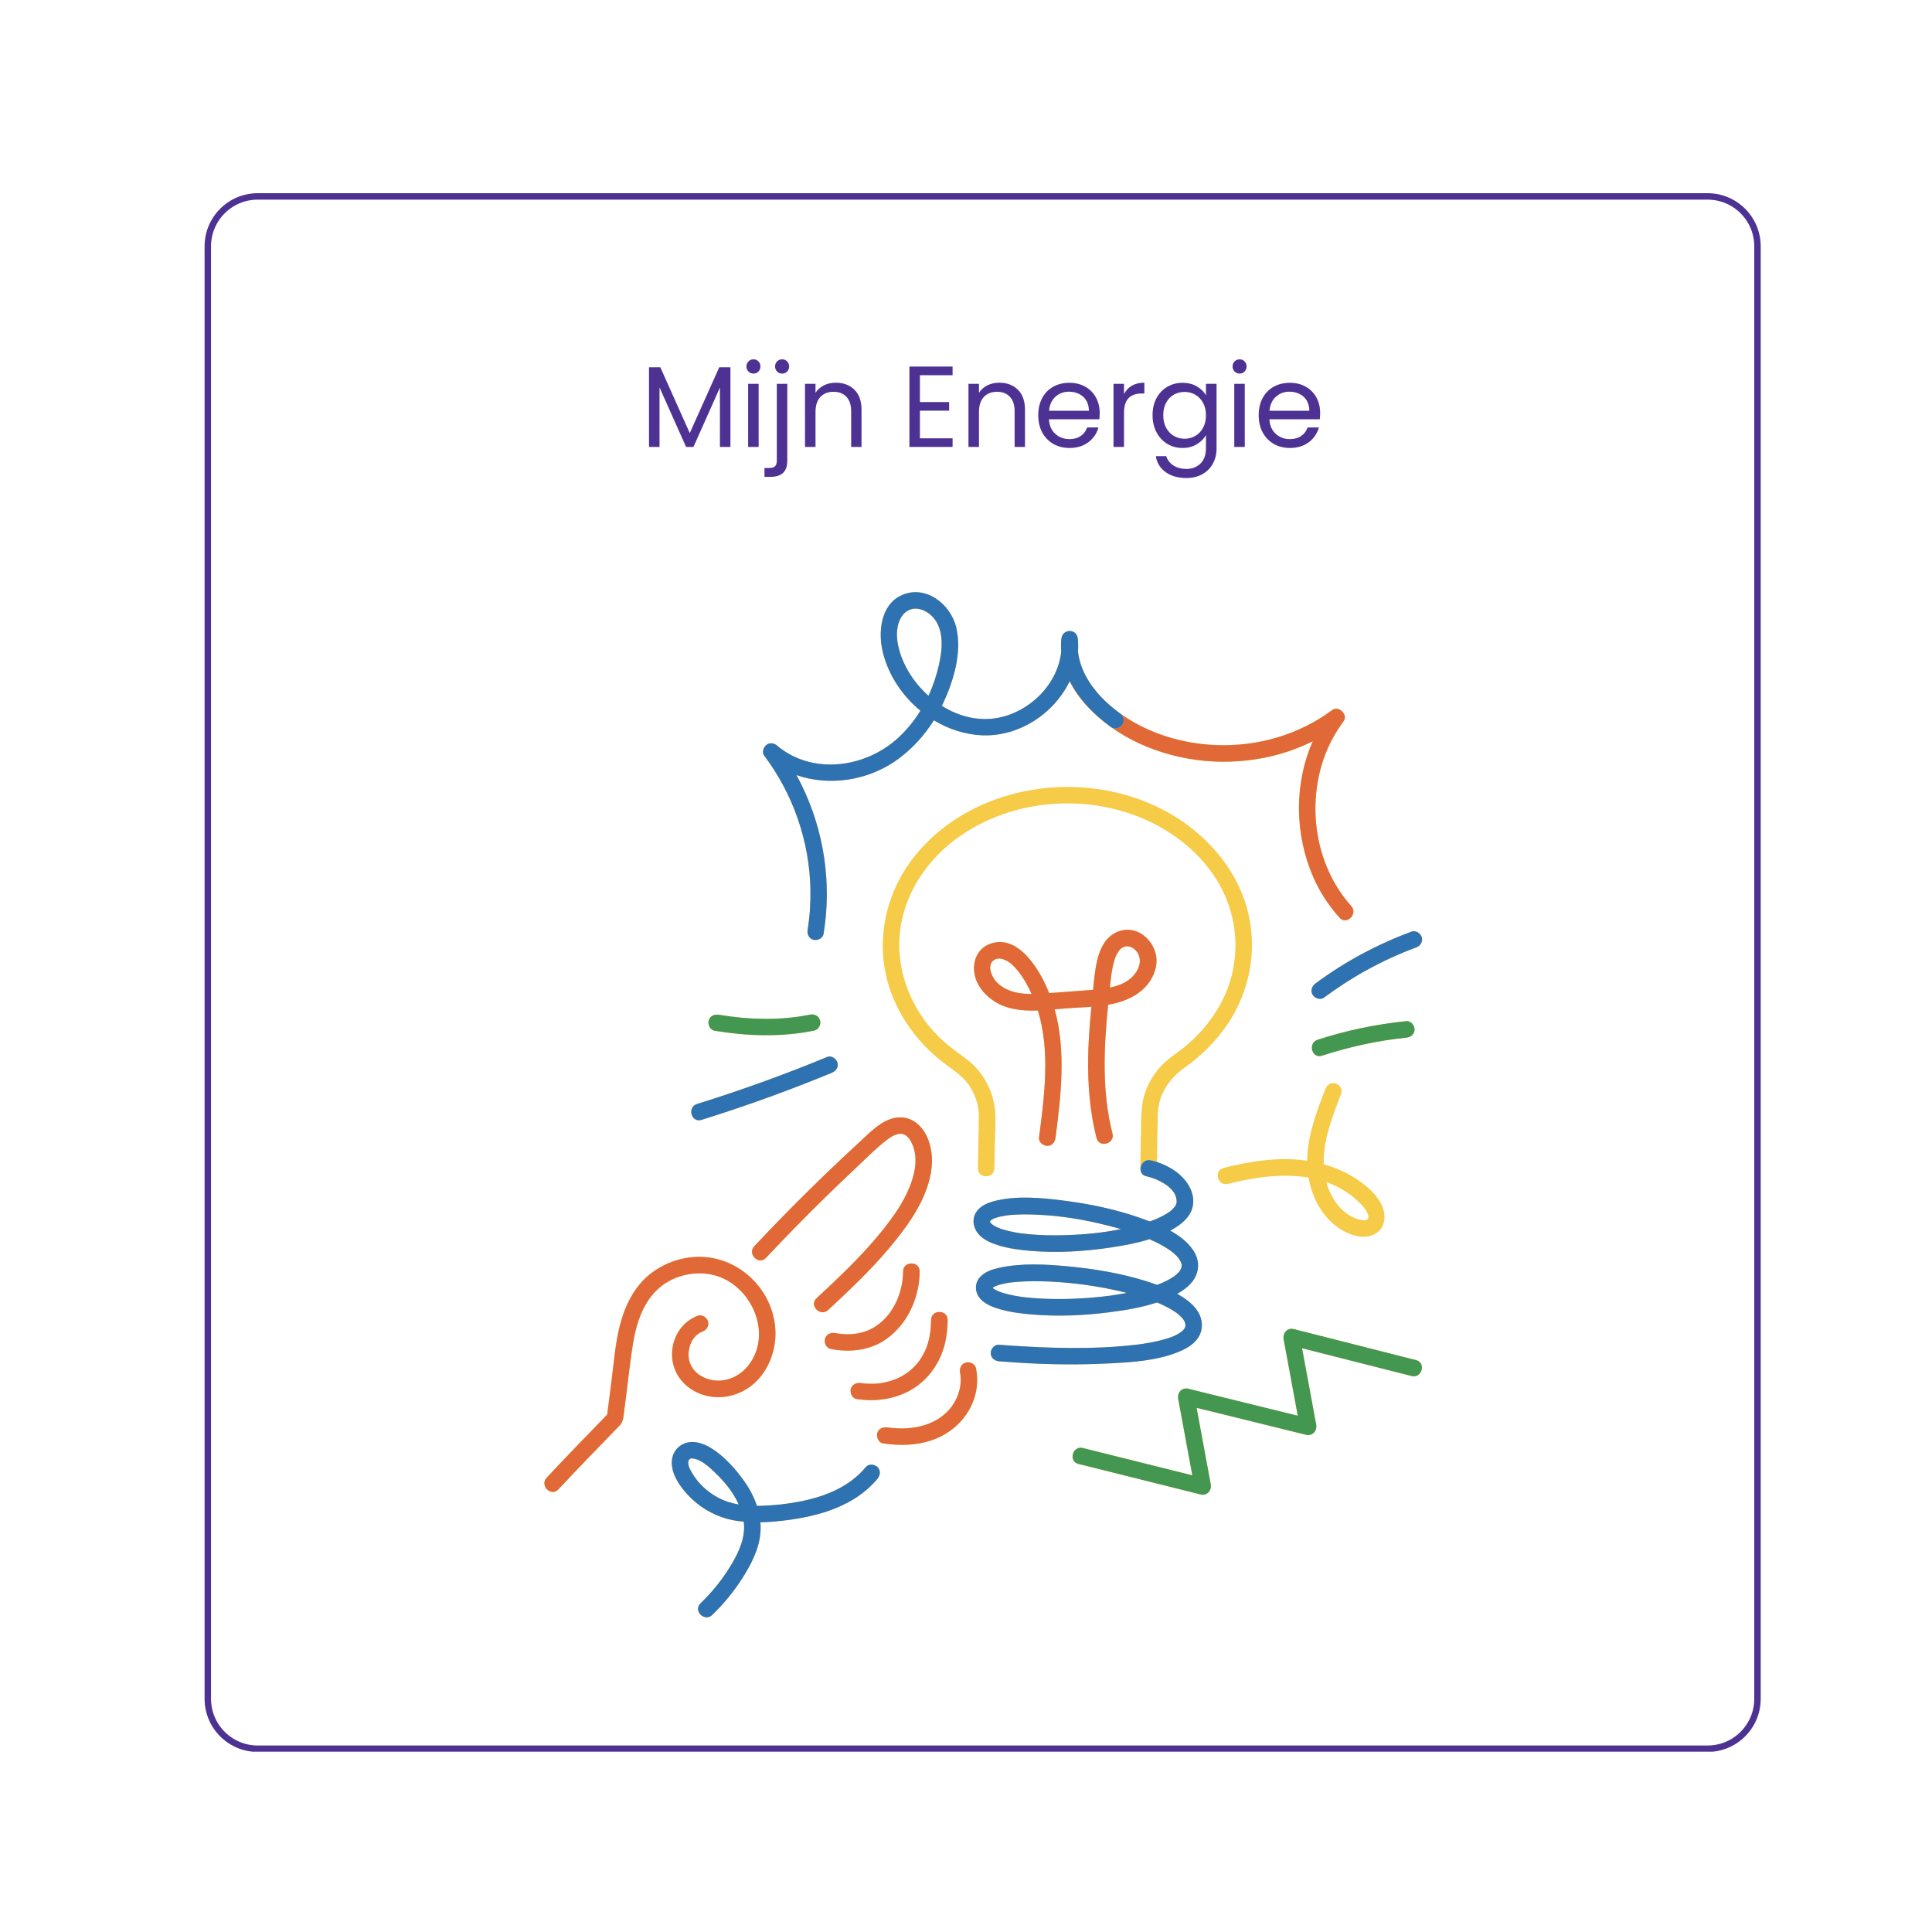 <svg xmlns="http://www.w3.org/2000/svg" xmlns:xlink="http://www.w3.org/1999/xlink" width="1200" zoomAndPan="magnify" viewBox="0 0 900 900" height="1200" preserveAspectRatio="xMidYMid meet" version="1.0"><defs><g/><clipPath id="8078747f58"><path d="M 95.305 90 L 820.23 90 L 820.23 816 L 95.305 816 Z M 95.305 90 " clip-rule="nonzero"/></clipPath><clipPath id="75546cf55a"><path d="M 120.055 90 L 795.457 90 C 809.125 90 820.207 101.082 820.207 114.75 L 820.207 791.367 C 820.207 805.035 809.125 816.117 795.457 816.117 L 120.055 816.117 C 106.387 816.117 95.305 805.035 95.305 791.367 L 95.305 114.75 C 95.305 101.082 106.387 90 120.055 90 Z M 120.055 90 " clip-rule="nonzero"/></clipPath></defs><rect x="-90" width="1080" fill="#ffffff" y="-90" height="1080" fill-opacity="1"/><rect x="-90" width="1080" fill="#ffffff" y="-90" height="1080" fill-opacity="1"/><g clip-path="url(#8078747f58)"><g clip-path="url(#75546cf55a)"><path stroke-linecap="butt" transform="matrix(0.75, 0, 0, 0.75, 95.306, 90)" fill="none" stroke-linejoin="miter" d="M 32.999 -0 L 933.535 -0 C 951.759 -0 966.535 14.776 966.535 33 L 966.535 935.156 C 966.535 953.38 951.759 968.156 933.535 968.156 L 32.999 968.156 C 14.775 968.156 -0.001 953.38 -0.001 935.156 L -0.001 33 C -0.001 14.776 14.775 -0 32.999 -0 Z M 32.999 -0 " stroke="#4d3294" stroke-width="8" stroke-opacity="1" stroke-miterlimit="4"/></g></g><g fill="#4d3294" fill-opacity="1"><g transform="translate(298.215, 208.196)"><g><path d="M 42.047 -37.109 L 42.047 0 L 37.156 0 L 37.156 -27.672 L 24.828 0 L 21.391 0 L 9.016 -27.719 L 9.016 0 L 4.125 0 L 4.125 -37.109 L 9.391 -37.109 L 23.109 -6.438 L 36.844 -37.109 Z M 42.047 -37.109 "/></g></g></g><g fill="#4d3294" fill-opacity="1"><g transform="translate(344.387, 208.196)"><g><path d="M 6.656 -34.156 C 5.719 -34.156 4.926 -34.477 4.281 -35.125 C 3.645 -35.77 3.328 -36.555 3.328 -37.484 C 3.328 -38.41 3.645 -39.195 4.281 -39.844 C 4.926 -40.488 5.719 -40.812 6.656 -40.812 C 7.539 -40.812 8.297 -40.488 8.922 -39.844 C 9.547 -39.195 9.859 -38.41 9.859 -37.484 C 9.859 -36.555 9.547 -35.77 8.922 -35.125 C 8.297 -34.477 7.539 -34.156 6.656 -34.156 Z M 9.016 -29.391 L 9.016 0 L 4.125 0 L 4.125 -29.391 Z M 9.016 -29.391 "/></g></g></g><g fill="#4d3294" fill-opacity="1"><g transform="translate(357.578, 208.196)"><g><path d="M 6.75 -34.156 C 5.82 -34.156 5.047 -34.477 4.422 -35.125 C 3.797 -35.77 3.484 -36.555 3.484 -37.484 C 3.484 -38.41 3.797 -39.195 4.422 -39.844 C 5.047 -40.488 5.82 -40.812 6.75 -40.812 C 7.688 -40.812 8.469 -40.488 9.094 -39.844 C 9.719 -39.195 10.031 -38.41 10.031 -37.484 C 10.031 -36.555 9.719 -35.77 9.094 -35.125 C 8.469 -34.477 7.688 -34.156 6.75 -34.156 Z M 9.172 6.375 C 9.172 8.988 8.508 10.898 7.188 12.109 C 5.863 13.328 3.93 13.938 1.391 13.938 L -1.453 13.938 L -1.453 9.812 L 0.594 9.812 C 1.945 9.812 2.898 9.539 3.453 9 C 4.016 8.469 4.297 7.562 4.297 6.281 L 4.297 -29.391 L 9.172 -29.391 Z M 9.172 6.375 "/></g></g></g><g fill="#4d3294" fill-opacity="1"><g transform="translate(370.877, 208.196)"><g><path d="M 18.453 -29.922 C 22.023 -29.922 24.914 -28.836 27.125 -26.672 C 29.344 -24.516 30.453 -21.398 30.453 -17.328 L 30.453 0 L 25.625 0 L 25.625 -16.625 C 25.625 -19.551 24.891 -21.789 23.422 -23.344 C 21.961 -24.906 19.961 -25.688 17.422 -25.688 C 14.848 -25.688 12.801 -24.879 11.281 -23.266 C 9.77 -21.66 9.016 -19.32 9.016 -16.25 L 9.016 0 L 4.125 0 L 4.125 -29.391 L 9.016 -29.391 L 9.016 -25.203 C 9.973 -26.703 11.281 -27.863 12.938 -28.688 C 14.602 -29.508 16.441 -29.922 18.453 -29.922 Z M 18.453 -29.922 "/></g></g></g><g fill="#4d3294" fill-opacity="1"><g transform="translate(405.197, 208.196)"><g/></g></g><g fill="#4d3294" fill-opacity="1"><g transform="translate(419.515, 208.196)"><g><path d="M 9.016 -33.406 L 9.016 -20.906 L 22.625 -20.906 L 22.625 -16.891 L 9.016 -16.891 L 9.016 -4.016 L 24.234 -4.016 L 24.234 0 L 4.125 0 L 4.125 -37.438 L 24.234 -37.438 L 24.234 -33.406 Z M 9.016 -33.406 "/></g></g></g><g fill="#4d3294" fill-opacity="1"><g transform="translate(447.025, 208.196)"><g><path d="M 18.453 -29.922 C 22.023 -29.922 24.914 -28.836 27.125 -26.672 C 29.344 -24.516 30.453 -21.398 30.453 -17.328 L 30.453 0 L 25.625 0 L 25.625 -16.625 C 25.625 -19.551 24.891 -21.789 23.422 -23.344 C 21.961 -24.906 19.961 -25.688 17.422 -25.688 C 14.848 -25.688 12.801 -24.879 11.281 -23.266 C 9.77 -21.66 9.016 -19.32 9.016 -16.25 L 9.016 0 L 4.125 0 L 4.125 -29.391 L 9.016 -29.391 L 9.016 -25.203 C 9.973 -26.703 11.281 -27.863 12.938 -28.688 C 14.602 -29.508 16.441 -29.922 18.453 -29.922 Z M 18.453 -29.922 "/></g></g></g><g fill="#4d3294" fill-opacity="1"><g transform="translate(481.345, 208.196)"><g><path d="M 30.938 -15.812 C 30.938 -14.883 30.883 -13.906 30.781 -12.875 L 7.297 -12.875 C 7.473 -9.977 8.461 -7.711 10.266 -6.078 C 12.078 -4.453 14.27 -3.641 16.844 -3.641 C 18.945 -3.641 20.703 -4.129 22.109 -5.109 C 23.523 -6.098 24.52 -7.414 25.094 -9.062 L 30.359 -9.062 C 29.566 -6.238 27.988 -3.941 25.625 -2.172 C 23.27 -0.398 20.344 0.484 16.844 0.484 C 14.051 0.484 11.555 -0.141 9.359 -1.391 C 7.16 -2.641 5.438 -4.414 4.188 -6.719 C 2.938 -9.031 2.312 -11.707 2.312 -14.75 C 2.312 -17.789 2.914 -20.453 4.125 -22.734 C 5.344 -25.023 7.051 -26.785 9.25 -28.016 C 11.445 -29.254 13.977 -29.875 16.844 -29.875 C 19.625 -29.875 22.086 -29.266 24.234 -28.047 C 26.379 -26.828 28.031 -25.156 29.188 -23.031 C 30.352 -20.906 30.938 -18.5 30.938 -15.812 Z M 25.906 -16.844 C 25.906 -18.695 25.492 -20.297 24.672 -21.641 C 23.848 -22.984 22.727 -24 21.312 -24.688 C 19.906 -25.383 18.344 -25.734 16.625 -25.734 C 14.156 -25.734 12.051 -24.945 10.312 -23.375 C 8.582 -21.801 7.594 -19.625 7.344 -16.844 Z M 25.906 -16.844 "/></g></g></g><g fill="#4d3294" fill-opacity="1"><g transform="translate(514.593, 208.196)"><g><path d="M 9.016 -24.609 C 9.867 -26.297 11.086 -27.602 12.672 -28.531 C 14.266 -29.457 16.207 -29.922 18.5 -29.922 L 18.5 -24.875 L 17.219 -24.875 C 11.75 -24.875 9.016 -21.91 9.016 -15.984 L 9.016 0 L 4.125 0 L 4.125 -29.391 L 9.016 -29.391 Z M 9.016 -24.609 "/></g></g></g><g fill="#4d3294" fill-opacity="1"><g transform="translate(534.595, 208.196)"><g><path d="M 16.25 -29.875 C 18.789 -29.875 21.016 -29.316 22.922 -28.203 C 24.836 -27.098 26.258 -25.707 27.188 -24.031 L 27.188 -29.391 L 32.125 -29.391 L 32.125 0.641 C 32.125 3.328 31.551 5.711 30.406 7.797 C 29.258 9.891 27.625 11.523 25.5 12.703 C 23.375 13.891 20.898 14.484 18.078 14.484 C 14.211 14.484 10.992 13.57 8.422 11.75 C 5.848 9.926 4.328 7.441 3.859 4.297 L 8.688 4.297 C 9.219 6.078 10.32 7.516 12 8.609 C 13.688 9.703 15.711 10.25 18.078 10.25 C 20.754 10.25 22.941 9.406 24.641 7.719 C 26.336 6.039 27.188 3.68 27.188 0.641 L 27.188 -5.516 C 26.219 -3.805 24.785 -2.379 22.891 -1.234 C 21.004 -0.086 18.789 0.484 16.25 0.484 C 13.633 0.484 11.266 -0.156 9.141 -1.438 C 7.016 -2.727 5.344 -4.535 4.125 -6.859 C 2.914 -9.18 2.312 -11.828 2.312 -14.797 C 2.312 -17.805 2.914 -20.441 4.125 -22.703 C 5.344 -24.973 7.016 -26.734 9.141 -27.984 C 11.266 -29.242 13.633 -29.875 16.25 -29.875 Z M 27.188 -14.75 C 27.188 -16.969 26.738 -18.895 25.844 -20.531 C 24.945 -22.176 23.738 -23.438 22.219 -24.312 C 20.707 -25.188 19.039 -25.625 17.219 -25.625 C 15.395 -25.625 13.727 -25.195 12.219 -24.344 C 10.719 -23.488 9.52 -22.238 8.625 -20.594 C 7.738 -18.945 7.297 -17.016 7.297 -14.797 C 7.297 -12.547 7.738 -10.586 8.625 -8.922 C 9.52 -7.266 10.719 -6 12.219 -5.125 C 13.727 -4.25 15.395 -3.812 17.219 -3.812 C 19.039 -3.812 20.707 -4.25 22.219 -5.125 C 23.738 -6 24.945 -7.266 25.844 -8.922 C 26.738 -10.586 27.188 -12.531 27.188 -14.75 Z M 27.188 -14.75 "/></g></g></g><g fill="#4d3294" fill-opacity="1"><g transform="translate(570.846, 208.196)"><g><path d="M 6.656 -34.156 C 5.719 -34.156 4.926 -34.477 4.281 -35.125 C 3.645 -35.77 3.328 -36.555 3.328 -37.484 C 3.328 -38.41 3.645 -39.195 4.281 -39.844 C 4.926 -40.488 5.719 -40.812 6.656 -40.812 C 7.539 -40.812 8.297 -40.488 8.922 -39.844 C 9.547 -39.195 9.859 -38.41 9.859 -37.484 C 9.859 -36.555 9.547 -35.77 8.922 -35.125 C 8.297 -34.477 7.539 -34.156 6.656 -34.156 Z M 9.016 -29.391 L 9.016 0 L 4.125 0 L 4.125 -29.391 Z M 9.016 -29.391 "/></g></g></g><g fill="#4d3294" fill-opacity="1"><g transform="translate(584.037, 208.196)"><g><path d="M 30.938 -15.812 C 30.938 -14.883 30.883 -13.906 30.781 -12.875 L 7.297 -12.875 C 7.473 -9.977 8.461 -7.711 10.266 -6.078 C 12.078 -4.453 14.27 -3.641 16.844 -3.641 C 18.945 -3.641 20.703 -4.129 22.109 -5.109 C 23.523 -6.098 24.52 -7.414 25.094 -9.062 L 30.359 -9.062 C 29.566 -6.238 27.988 -3.941 25.625 -2.172 C 23.27 -0.398 20.344 0.484 16.844 0.484 C 14.051 0.484 11.555 -0.141 9.359 -1.391 C 7.16 -2.641 5.438 -4.414 4.188 -6.719 C 2.938 -9.031 2.312 -11.707 2.312 -14.75 C 2.312 -17.789 2.914 -20.453 4.125 -22.734 C 5.344 -25.023 7.051 -26.785 9.25 -28.016 C 11.445 -29.254 13.977 -29.875 16.844 -29.875 C 19.625 -29.875 22.086 -29.266 24.234 -28.047 C 26.379 -26.828 28.031 -25.156 29.188 -23.031 C 30.352 -20.906 30.938 -18.5 30.938 -15.812 Z M 25.906 -16.844 C 25.906 -18.695 25.492 -20.297 24.672 -21.641 C 23.848 -22.984 22.727 -24 21.312 -24.688 C 19.906 -25.383 18.344 -25.734 16.625 -25.734 C 14.156 -25.734 12.051 -24.945 10.312 -23.375 C 8.582 -21.801 7.594 -19.625 7.344 -16.844 Z M 25.906 -16.844 "/></g></g></g><path fill="#f6cb48" d="M 307.488 599.602 C 299.48 606.285 296.301 616.723 294.738 626.664 C 293.461 634.766 292.621 642.961 291.566 651.094 C 291.199 653.953 290.828 656.812 290.457 659.668 C 290.238 661.359 289.859 662.812 288.641 664.07 C 279.07 673.926 269.48 683.773 260.109 693.82 C 256.723 697.449 251.289 692 254.664 688.379 C 263.922 678.457 273.387 668.727 282.844 658.992 C 283.477 654.109 284.109 649.223 284.742 644.336 C 285.902 635.328 286.551 626.047 288.816 617.234 C 291.133 608.234 295.473 599.328 302.906 593.465 C 309.957 587.902 319.07 584.961 328.066 585.578 C 346.176 586.816 360.766 602.324 361.234 620.449 C 361.465 629.367 357.824 638.848 350.969 644.719 C 344.449 650.305 335.41 652.41 327.168 649.641 C 319.176 646.949 313.402 640.211 313.078 631.648 C 312.77 623.539 317.387 615.746 325.094 612.918 C 327.055 612.195 329.312 613.727 329.828 615.602 C 330.414 617.727 329.09 619.617 327.141 620.332 C 325.711 620.859 324.395 621.867 323.32 623.207 C 321.352 625.664 320.457 629.375 320.828 632.527 C 321.227 635.926 323.297 639.035 326.48 640.938 C 333.832 645.332 342.969 642.918 348.258 636.512 C 360.473 621.723 350.117 598.383 332.531 593.988 C 324.027 591.867 314.242 593.965 307.488 599.602 Z M 463.016 567.645 C 463.777 567.414 463.367 567.512 463.016 567.645 Z M 461.129 569.023 C 461.129 569.027 461.125 569.027 461.125 569.031 C 461.125 569.031 461.125 569.035 461.129 569.035 C 461.129 569.031 461.129 569.027 461.129 569.023 Z M 548.129 560.102 C 547.965 560.559 547.973 560.652 548.023 560.559 C 548.051 560.418 548.086 560.285 548.125 560.152 C 548.125 560.137 548.125 560.117 548.129 560.102 Z M 461.262 568.762 C 461.227 568.828 461.191 568.898 461.156 568.973 C 461.156 568.98 461.16 568.988 461.16 568.992 C 461.164 569.016 461.168 569.035 461.176 569.055 C 461.336 568.859 461.371 568.727 461.344 568.695 C 461.316 568.715 461.289 568.742 461.262 568.762 Z M 551.902 618.488 C 551.758 618.707 551.801 618.66 551.902 618.488 Z M 516.922 635.125 C 499.793 636.02 482.457 635.566 465.359 634.129 C 463.281 633.957 461.512 632.512 461.512 630.285 C 461.512 628.332 463.285 626.266 465.359 626.438 C 466.668 626.547 467.98 626.641 469.289 626.73 C 489.102 628.074 509.32 628.742 529.082 626.441 C 529.695 626.371 530.309 626.293 530.922 626.215 C 531.102 626.191 531.367 626.152 531.426 626.145 C 531.754 626.098 532.082 626.051 532.41 626 C 533.578 625.824 534.746 625.633 535.91 625.414 C 538.23 624.984 540.543 624.465 542.809 623.797 C 543.82 623.5 544.82 623.172 545.805 622.801 C 546.027 622.715 546.25 622.625 546.473 622.539 C 546.828 622.379 547.184 622.223 547.531 622.051 C 548.305 621.672 549.062 621.254 549.785 620.773 C 550.113 620.559 551.031 619.664 550.125 620.562 C 550.387 620.301 550.695 620.082 550.961 619.82 C 551.168 619.621 551.348 619.391 551.547 619.184 C 551.617 619.074 551.703 618.969 551.762 618.855 C 551.883 618.629 551.996 618.348 552.145 618.137 C 552.027 618.301 551.957 618.41 551.902 618.488 C 551.965 618.383 552.043 618.234 552.102 618.082 C 552.129 618.141 552.223 617.961 552.203 617.73 C 552.203 617.715 552.203 617.695 552.203 617.676 C 552.219 617.57 552.234 617.461 552.27 617.359 C 552.242 617.449 552.223 617.512 552.199 617.582 C 552.191 617.352 552.191 617.098 552.203 616.887 C 552.207 616.863 552.211 616.859 552.211 616.84 C 552.199 616.805 552.191 616.793 552.18 616.75 C 552.082 616.43 551.977 616.098 551.895 615.777 C 551.887 615.75 551.891 615.746 551.883 615.727 C 551.855 615.684 551.832 615.652 551.789 615.582 C 551.598 615.277 551.414 614.961 551.23 614.648 C 551.191 614.582 551.172 614.547 551.145 614.5 C 550.875 614.215 550.633 613.895 550.363 613.609 C 549.766 612.984 549.117 612.43 548.457 611.871 C 548.277 611.742 548.102 611.613 547.922 611.484 C 547.52 611.199 547.109 610.926 546.695 610.664 C 544.934 609.539 543.074 608.57 541.176 607.695 C 540.82 607.531 540.457 607.371 540.098 607.211 C 540.031 607.18 539.816 607.086 539.668 607.023 C 539.438 606.93 539.207 606.836 538.977 606.746 C 531.781 609.133 524.09 610.363 516.754 611.312 C 504.805 612.855 492.594 613.348 480.582 612.32 C 475.676 611.898 470.691 611.289 465.941 609.93 C 462.684 608.996 459.07 607.668 456.734 605.086 C 454.105 602.176 453.836 597.977 456.477 594.977 C 458.699 592.453 462.246 591.301 465.434 590.598 C 475.75 588.32 486.836 588.922 497.273 589.891 C 509.77 591.051 522.352 593.145 534.336 596.941 C 535.887 597.434 537.43 597.969 538.969 598.531 C 539.121 598.477 539.277 598.43 539.43 598.375 C 539.965 598.172 540.5 597.961 541.031 597.75 C 541.062 597.738 541.07 597.734 541.098 597.723 C 541.113 597.715 541.117 597.715 541.137 597.707 C 541.387 597.594 541.637 597.488 541.883 597.375 C 543.613 596.586 545.305 595.688 546.871 594.605 C 547.066 594.473 547.254 594.332 547.445 594.191 C 547.461 594.176 547.48 594.164 547.492 594.152 C 547.754 593.922 548.023 593.703 548.277 593.465 C 548.566 593.195 548.84 592.906 549.113 592.621 C 549.215 592.516 549.305 592.387 549.406 592.277 C 549.562 592.004 549.773 591.746 549.93 591.473 C 550.172 591.047 550.355 590.086 550.07 591.301 C 550.133 591.031 550.266 590.77 550.34 590.5 C 550.383 590.336 550.398 590.148 550.406 589.996 C 550.41 590.09 550.414 590.211 550.422 590.367 C 550.402 589.988 550.449 589.562 550.461 589.18 C 550.461 589.16 550.461 589.152 550.461 589.137 C 550.352 588.852 550.305 588.488 550.227 588.199 C 550.203 588.102 550.16 588.004 550.121 587.906 C 549.723 587.355 549.371 586.664 549.02 586.078 C 548.961 586.008 548.902 585.934 548.84 585.863 C 548.551 585.551 548.27 585.23 547.969 584.926 C 547.324 584.273 546.625 583.684 545.918 583.098 C 545.914 583.094 545.914 583.094 545.91 583.09 C 545.715 582.945 545.516 582.801 545.316 582.656 C 544.895 582.355 544.469 582.066 544.035 581.781 C 542.207 580.59 540.289 579.539 538.332 578.578 C 537.395 578.117 536.441 577.691 535.488 577.27 C 529.586 579.121 523.375 580.242 517.527 581.121 C 505.293 582.957 492.77 583.738 480.418 582.734 C 475.387 582.324 470.262 581.688 465.414 580.223 C 461.973 579.18 458.23 577.676 455.824 574.883 C 453.371 572.035 452.641 568.004 454.711 564.719 C 456.66 561.621 460.461 560.137 463.867 559.336 C 473.945 556.953 484.973 557.941 495.129 559.227 C 507.629 560.805 520.105 563.387 531.977 567.656 C 533.145 568.074 534.352 568.516 535.578 568.984 C 535.82 568.898 536.066 568.828 536.305 568.742 C 536.949 568.508 537.586 568.258 538.227 568.008 C 538.418 567.934 538.508 567.902 538.566 567.879 C 538.621 567.852 538.707 567.812 538.867 567.742 C 539.836 567.305 540.801 566.859 541.738 566.355 C 542.598 565.902 543.438 565.41 544.246 564.871 C 544.551 564.668 544.848 564.449 545.152 564.238 C 545.293 564.125 545.434 564.012 545.57 563.891 C 546.148 563.391 546.621 562.762 547.191 562.262 C 547.258 562.164 547.332 562.066 547.391 561.969 C 547.562 561.672 547.723 561.355 547.902 561.066 C 547.914 561.047 547.918 561.047 547.926 561.031 C 547.938 560.988 547.938 560.961 547.953 560.902 C 547.977 560.793 548 560.676 548.023 560.559 C 548.059 560.488 548.105 560.336 548.125 560.152 C 548.145 560.082 548.156 560.008 548.18 559.949 C 548.156 560.008 548.145 560.047 548.129 560.098 C 548.129 560.066 548.133 560.031 548.133 559.996 C 548.113 559.258 548.102 558.938 548.023 558.559 C 547.688 556.934 547.398 556.297 546.438 554.949 C 546.559 555.133 545.984 554.391 545.977 554.383 C 545.719 554.098 545.457 553.82 545.184 553.551 C 544.91 553.281 544.625 553.031 544.34 552.777 C 544.332 552.77 543.938 552.457 543.801 552.34 C 542.672 551.504 541.449 550.785 540.195 550.156 C 539.762 549.938 539.32 549.734 538.879 549.535 C 538.84 549.531 537.832 549.113 537.625 549.035 C 536.453 548.605 535.25 548.211 534.031 547.945 C 532.305 547.57 531.469 546.383 531.309 545.066 C 531.242 544.789 531.199 544.512 531.203 544.238 C 531.227 543.09 531.246 541.941 531.266 540.793 C 531.367 535.188 531.465 529.582 531.566 523.977 C 531.664 518.504 531.781 513.121 533.805 507.918 C 535.57 503.371 538.203 499.227 541.66 495.77 C 545.004 492.426 549.156 490.043 552.742 486.977 C 559.664 481.062 565.453 473.973 569.535 465.82 C 576.934 451.062 577.426 433.812 571.262 418.66 C 565.551 404.629 554.207 393.117 541.062 385.598 C 511.578 368.742 472.004 370.684 444.801 391.238 C 432.793 400.309 423.676 413.172 420.293 427.824 C 416.488 444.297 420.711 461.652 430.742 475.344 C 433.383 478.945 436.469 482.242 439.762 485.254 C 443.285 488.477 447.25 490.969 450.965 493.934 C 458.434 499.887 463.02 508.875 463.617 518.383 C 463.895 522.797 463.547 527.301 463.469 531.719 C 463.391 535.891 463.316 540.062 463.242 544.238 C 463.148 549.188 455.449 549.188 455.539 544.238 C 455.562 542.914 455.586 541.594 455.613 540.273 C 455.715 534.621 455.816 528.973 455.922 523.324 C 455.953 521.48 456.023 519.637 455.875 517.801 C 455.523 513.508 453.914 509.363 451.551 505.785 C 448.914 501.797 445.242 499.309 441.469 496.527 C 437.586 493.664 433.91 490.531 430.582 487.035 C 423.977 480.09 418.758 471.977 415.336 463.023 C 409.086 446.684 410.125 428.383 417.488 412.609 C 424.516 397.566 437.211 385.445 451.777 377.699 C 483.621 360.762 525.512 363.113 554.34 385.211 C 567.289 395.137 577.398 408.871 581.355 424.84 C 585.781 442.703 582.164 461.801 571.898 477.035 C 566.512 485.027 559.637 491.828 551.785 497.398 C 544.508 502.562 539.598 509.98 539.355 519.086 C 539.16 526.492 539.074 533.902 538.953 541.312 C 542 542.301 544.977 543.766 547.516 545.566 C 552.816 549.324 557.262 555.848 555.469 562.629 C 554.43 566.566 551.234 569.492 547.938 571.641 C 547.035 572.23 546.086 572.758 545.133 573.277 C 549.59 575.73 553.617 578.824 556.191 582.949 C 558.379 586.457 558.762 590.648 557.043 594.418 C 555.418 597.988 552.09 600.598 548.754 602.496 C 548.617 602.578 548.469 602.637 548.332 602.715 C 548.562 602.844 548.809 602.953 549.039 603.086 C 552.551 605.098 556.07 607.691 558.176 611.23 C 560.211 614.652 560.539 618.922 558.578 622.453 C 556.551 626.098 552.73 628.227 549 629.758 C 539.047 633.855 527.551 634.57 516.922 635.125 Z M 461.117 569.117 C 461.121 569.09 461.125 569.062 461.129 569.035 C 461.129 569.039 461.133 569.043 461.133 569.047 C 461.133 569.039 461.129 569.031 461.129 569.023 C 461.129 569.023 461.129 569.02 461.129 569.02 C 461.129 569.02 461.129 569.016 461.129 569.016 C 461.105 568.98 461.086 568.957 461.059 568.918 C 461.082 568.949 461.102 568.996 461.125 569.031 C 461.086 569.113 461.047 569.199 460.992 569.25 C 461.047 569.203 461.078 569.16 461.117 569.117 Z M 461.141 569.094 C 461.141 569.082 461.137 569.074 461.137 569.062 C 461.133 569.078 461.129 569.094 461.125 569.109 C 461.129 569.105 461.137 569.098 461.141 569.094 Z M 461.168 569.066 C 461.16 569.055 461.152 569.043 461.145 569.035 C 461.141 569.039 461.141 569.047 461.137 569.055 C 461.145 569.062 461.148 569.07 461.152 569.078 C 461.156 569.074 461.164 569.07 461.168 569.066 Z M 522.168 572.57 C 520.008 571.938 517.832 571.344 515.648 570.801 C 504.09 567.93 493.805 566.273 482.145 565.805 C 479.734 565.707 477.32 565.68 474.906 565.75 C 473.766 565.785 472.625 565.844 471.484 565.934 C 470.949 565.973 470.414 566.023 469.883 566.078 C 469.676 566.102 468.863 566.219 468.711 566.234 C 467.156 566.488 465.609 566.766 464.105 567.246 C 463.684 567.383 463.273 567.57 462.848 567.695 C 462.918 567.676 462.957 567.664 463.016 567.645 C 462.938 567.676 462.859 567.707 462.805 567.738 C 462.516 567.891 462.23 568.047 461.945 568.207 C 461.879 568.246 461.812 568.289 461.754 568.336 C 461.789 568.293 461.82 568.262 461.863 568.207 C 461.801 568.285 461.715 568.367 461.629 568.445 C 461.668 568.41 461.707 568.371 461.754 568.336 C 461.363 568.801 461.375 568.703 461.57 568.504 C 461.492 568.574 461.418 568.633 461.34 568.695 C 461.332 568.684 461.312 568.691 461.289 568.711 C 461.277 568.723 461.27 568.746 461.262 568.762 C 461.258 568.766 461.254 568.77 461.25 568.77 C 461.238 568.781 461.238 568.781 461.227 568.789 C 461.203 568.832 461.18 568.895 461.156 568.973 C 461.156 568.977 461.156 568.977 461.156 568.98 C 461.156 568.984 461.156 568.988 461.156 568.992 C 461.16 569.016 461.164 569.039 461.164 569.066 C 461.168 569.062 461.172 569.059 461.176 569.055 C 461.18 569.066 461.18 569.082 461.184 569.094 C 461.18 569.086 461.172 569.074 461.164 569.066 C 461.168 569.082 461.168 569.094 461.168 569.109 C 461.188 569.141 461.211 569.172 461.227 569.207 C 461.211 569.168 461.199 569.133 461.184 569.094 C 461.457 569.48 461.422 569.535 461.32 569.387 C 461.363 569.473 461.406 569.562 461.441 569.637 C 461.449 569.648 461.449 569.652 461.453 569.664 C 461.461 569.668 461.461 569.668 461.465 569.672 C 461.695 569.871 461.918 570.117 462.133 570.332 C 462.156 570.355 462.164 570.363 462.18 570.383 C 462.477 570.535 462.758 570.773 463.043 570.949 C 463.727 571.363 464.449 571.684 465.168 572.031 C 463.984 571.457 465.367 572.098 465.676 572.211 C 466.113 572.371 466.555 572.52 467 572.664 C 468.922 573.273 470.895 573.723 472.875 574.086 C 473.547 574.211 474.215 574.32 474.887 574.426 C 475.012 574.445 475.641 574.531 475.895 574.57 C 477.074 574.719 478.254 574.852 479.441 574.957 C 484.926 575.453 490.449 575.547 495.957 575.387 C 505.215 575.117 513.523 574.34 522.168 572.57 Z M 462.207 599.5 C 462.156 599.098 462.16 599.25 462.207 599.5 Z M 462.332 600.066 C 462.324 600.059 462.32 600.059 462.312 600.051 C 462.277 600.102 462.277 600.113 462.332 600.066 Z M 524.914 602.281 C 522.855 601.762 520.785 601.273 518.711 600.832 C 515.871 600.23 513.016 599.699 510.148 599.23 C 508.641 598.984 507.133 598.758 505.621 598.539 C 505.59 598.535 505.051 598.461 504.91 598.441 C 504.609 598.402 504.309 598.363 504.004 598.324 C 503.254 598.23 502.5 598.137 501.75 598.051 C 496.113 597.398 490.449 596.973 484.777 596.859 C 480.129 596.766 475.496 596.918 470.879 597.43 C 470.641 597.465 469.977 597.551 469.797 597.578 C 469.32 597.656 468.848 597.738 468.379 597.832 C 467.582 597.984 466.789 598.164 466.008 598.375 C 465.281 598.574 464.578 598.883 463.859 599.078 C 463.773 599.113 463.688 599.152 463.605 599.195 C 463.328 599.344 463.055 599.492 462.781 599.645 C 462.723 599.676 462.668 599.715 462.617 599.754 C 462.66 599.707 462.691 599.672 462.738 599.613 C 462.672 599.695 462.582 599.781 462.488 599.863 C 462.477 599.875 462.465 599.883 462.457 599.895 C 462.453 599.898 462.449 599.898 462.449 599.902 C 462.434 599.914 462.426 599.926 462.414 599.938 C 462.422 599.945 462.426 599.957 462.43 599.965 C 462.445 599.949 462.461 599.938 462.48 599.914 C 462.582 600.027 462.684 600.148 462.762 600.23 C 462.766 600.238 462.766 600.238 462.77 600.242 C 463.02 600.383 463.254 600.574 463.496 600.719 C 464.125 601.094 464.789 601.387 465.453 601.699 C 464.219 601.113 465.547 601.719 465.863 601.832 C 466.273 601.98 466.691 602.117 467.109 602.25 C 468.938 602.824 470.812 603.25 472.695 603.602 C 473.816 603.809 474.938 603.984 476.066 604.148 C 476.098 604.152 476.102 604.152 476.129 604.156 C 476.164 604.16 476.18 604.164 476.227 604.168 C 476.527 604.207 476.828 604.242 477.133 604.281 C 477.75 604.352 478.371 604.418 478.988 604.48 C 484.359 605.016 489.766 605.18 495.156 605.121 C 501.012 605.059 506.863 604.715 512.684 604.102 C 515.922 603.758 517.363 603.57 520.449 603.074 C 521.941 602.836 523.43 602.57 524.914 602.281 Z M 547.434 594.203 C 546.832 594.641 547.223 594.375 547.434 594.203 Z M 550.406 589.996 C 550.418 589.715 550.391 589.562 550.406 589.996 Z M 462.488 599.863 C 462.477 599.875 462.469 599.883 462.457 599.895 C 462.465 599.902 462.473 599.906 462.48 599.914 C 462.516 599.871 462.57 599.812 462.617 599.754 C 462.57 599.789 462.527 599.824 462.488 599.863 Z M 552.203 617.676 C 552.203 617.648 552.203 617.613 552.199 617.582 C 552.102 617.895 552.086 618.043 552.102 618.082 C 552.113 618.051 552.129 618.023 552.137 617.992 C 552.172 617.891 552.188 617.785 552.203 617.676 Z M 516.207 468.051 C 514.199 488.043 513.242 508.438 518.23 528.066 C 519.453 532.875 512.023 534.906 510.805 530.113 C 510.031 527.062 509.375 523.988 508.852 520.883 C 506.758 508.457 506.543 495.84 507.266 483.281 C 507.543 478.512 507.969 473.75 508.434 468.992 C 504.543 469.297 500.656 469.43 496.961 469.707 C 495.125 469.848 493.227 470.023 491.301 470.195 C 496.648 489.453 494.289 510.211 491.707 529.938 C 491.438 532.008 490.164 533.785 487.859 533.785 C 485.973 533.785 483.738 532 484.008 529.938 C 486.531 510.641 489.324 489.656 483.488 470.727 C 475.945 470.984 468.414 470.223 462.25 465.805 C 458.047 462.797 454.676 458.504 453.895 453.285 C 453.008 447.355 455.633 441.539 461.555 439.562 C 473.109 435.711 481.844 448.363 486.254 457.082 C 487.176 458.91 487.977 460.77 488.723 462.637 C 494.047 462.242 499.371 461.836 504.695 461.434 C 506.133 461.324 507.656 461.23 509.211 461.105 C 509.645 456.574 510.051 451.984 511.074 447.574 C 512.047 443.379 513.816 438.895 517.227 436.082 C 521.289 432.73 526.883 432.113 531.461 434.871 C 535.887 437.535 538.93 442.746 538.738 447.953 C 538.547 453.191 535.754 458.094 531.789 461.43 C 527.309 465.195 521.898 467.043 516.207 468.051 Z M 517.02 460.078 C 522.133 459.004 526.855 456.898 529.605 452.305 C 531.309 449.457 531.633 446.059 529.551 443.309 C 527.652 440.797 524.613 439.984 522.246 441.855 C 521.312 442.59 520.367 444.117 519.75 445.543 C 519.145 446.934 518.723 448.582 518.391 450.117 C 517.688 453.348 517.344 456.707 517.02 460.078 Z M 480.562 463.047 C 480.199 462.254 479.855 461.457 479.457 460.676 C 477.398 456.664 474.934 452.617 471.641 449.492 C 469.508 447.469 465.43 445.211 462.668 447.512 C 459.938 449.789 461.793 454.484 463.586 456.727 C 465.977 459.719 469.555 461.465 473.215 462.309 C 475.617 462.859 478.086 463.043 480.562 463.047 Z M 355.992 352.008 C 354.824 350.457 355.625 348.129 356.984 347.047 C 358.551 345.801 360.594 346.098 362.039 347.348 C 363.715 348.797 365.52 350.047 367.445 351.145 C 383.773 360.434 404.836 356.105 418.293 343.816 C 422.359 340.102 425.855 335.781 428.766 331.09 C 420.309 324.129 413.934 314.574 411.297 304.02 C 409.02 294.922 410.059 282.047 419.668 277.438 C 430.992 272.008 442.914 281.371 445.488 292.418 C 448.207 304.082 444.207 317.152 439.297 327.723 C 439.125 328.094 438.93 328.449 438.75 328.816 C 446.586 333.73 455.836 336.16 465.102 334.348 C 479.98 331.43 492.688 318.707 494.348 303.68 C 494.277 302.785 494.254 301.883 494.258 300.977 C 494.258 300.852 494.258 300.727 494.262 300.602 C 494.273 299.621 494.312 298.637 494.414 297.641 C 494.91 292.711 501.664 292.684 502.113 297.641 C 502.289 299.551 502.297 301.453 502.148 303.352 C 502.148 303.355 502.148 303.355 502.148 303.359 C 502.195 303.809 502.262 304.254 502.332 304.703 C 502.383 305.043 502.43 305.387 502.496 305.727 C 502.562 306.082 502.652 306.434 502.734 306.785 C 502.934 307.648 503.168 308.504 503.441 309.348 C 503.488 309.484 503.527 309.625 503.574 309.762 C 503.77 310.336 503.98 310.898 504.207 311.457 C 504.234 311.523 504.258 311.59 504.285 311.652 C 504.617 312.465 504.996 313.258 505.391 314.047 C 505.566 314.402 505.758 314.758 505.949 315.109 C 506.164 315.512 506.391 315.91 506.625 316.305 C 506.879 316.734 507.129 317.168 507.402 317.594 C 507.492 317.734 507.59 317.871 507.68 318.012 C 508.434 319.16 509.238 320.277 510.094 321.359 C 511.52 323.152 513.074 324.848 514.715 326.438 C 516.293 327.969 517.961 329.406 519.688 330.766 C 520.309 331.242 520.93 331.715 521.562 332.164 C 521.586 332.184 521.609 332.207 521.637 332.227 C 534.559 341.648 550.891 346.543 566.703 347.109 C 585.945 347.797 605.133 342.297 620.613 330.754 C 623.641 328.492 628.129 332.988 625.879 336.016 C 621.773 341.539 618.531 347.645 616.363 354.18 C 608.793 377.012 613.207 403.949 629.449 422.055 C 632.75 425.73 627.32 431.188 624.004 427.492 C 618.969 421.879 614.809 415.527 611.789 408.617 C 603.094 388.727 602.762 365.109 611.57 345.285 C 605.516 348.289 599.121 350.621 592.559 352.195 C 572.039 357.117 550.051 355.16 530.848 346.383 C 526.469 344.379 522 341.84 517.754 338.848 C 517.727 338.832 517.699 338.824 517.676 338.805 C 517.574 338.734 517.477 338.656 517.375 338.582 C 509.512 332.969 502.465 325.766 498.27 317.398 C 490.945 332.539 474.559 343.273 457.477 342.531 C 449.516 342.184 441.828 339.648 435.039 335.543 C 430.625 342.574 424.973 348.809 418.238 353.719 C 404.777 363.531 386.551 366.469 371.016 361.07 C 371.777 362.453 372.516 363.852 373.215 365.27 C 383.875 386.848 387.57 411.355 383.645 435.094 C 383.301 437.156 380.75 438.285 378.906 437.781 C 376.754 437.188 375.879 435.094 376.219 433.047 C 377.242 426.859 377.648 420.574 377.523 414.301 C 377.09 391.887 369.469 369.922 355.992 352.008 Z M 432.523 324.125 C 433.086 322.906 433.621 321.672 434.109 320.422 C 435.926 315.75 437.312 310.879 438.125 305.934 C 438.941 300.984 439.047 295.383 436.82 290.762 C 435.098 287.184 431.656 284.211 427.645 283.609 C 424.016 283.062 421.121 285.059 419.562 287.973 C 415.922 294.793 418.629 304.145 422.051 310.75 C 424.621 315.699 428.223 320.297 432.523 324.125 Z M 611.449 463.379 C 612.41 465.02 615.039 466.008 616.719 464.758 C 629.844 455 644.285 447.059 659.637 441.391 C 661.586 440.668 662.91 438.781 662.328 436.656 C 661.812 434.785 659.551 433.246 657.59 433.973 C 641.602 439.879 626.512 447.945 612.832 458.117 C 611.168 459.355 610.316 461.445 611.449 463.379 Z M 658.965 479.535 C 658.965 477.621 657.195 475.477 655.113 475.691 C 641.062 477.129 627.219 479.98 613.789 484.367 C 609.098 485.898 611.105 493.328 615.836 491.785 C 628.594 487.617 641.758 484.75 655.113 483.383 C 657.184 483.172 658.965 481.766 658.965 479.535 Z M 624.809 509.406 C 620.812 519.781 616.285 531.031 616.637 542.375 C 621.473 543.73 626.191 545.684 630.449 548.316 C 635.254 551.285 640.391 555.324 643.164 560.348 C 646.062 565.605 645.789 572.711 639.523 575.293 C 634.496 577.363 628.512 575.246 624.191 572.438 C 615.988 567.105 611.227 558.023 609.582 548.566 C 597.234 546.48 583.84 548.484 572.027 551.5 C 567.215 552.73 565.184 545.309 569.98 544.082 C 582.633 540.852 595.938 538.801 608.926 540.703 C 609.004 529.211 613.312 517.93 617.383 507.363 C 618.133 505.414 619.949 504.078 622.121 504.676 C 623.984 505.188 625.555 507.469 624.809 509.406 Z M 617.855 550.676 C 619.512 556.668 622.891 562.426 628.078 565.793 C 629.809 566.918 631.652 567.812 633.672 568.262 C 634.617 568.473 636.32 568.73 637.059 567.973 C 638.086 566.926 636.816 564.711 636.223 563.73 C 635.062 561.812 633.348 560.211 631.684 558.73 C 627.504 555.023 622.824 552.422 617.855 550.676 Z M 332.824 480.141 C 348.32 482.68 363.875 483.234 379.324 480.074 C 381.363 479.656 382.539 477.25 382.016 475.34 C 381.434 473.227 379.32 472.238 377.277 472.656 C 363.27 475.523 348.922 475.027 334.871 472.723 C 332.824 472.387 330.727 473.258 330.137 475.41 C 329.629 477.246 330.762 479.801 332.824 480.141 Z M 326.754 521.691 C 347.301 515.297 367.551 507.98 387.441 499.766 C 389.363 498.977 390.73 497.215 390.133 495.035 C 389.633 493.223 387.328 491.551 385.395 492.352 C 365.504 500.562 345.254 507.879 324.707 514.273 C 319.992 515.742 322.004 523.168 326.754 521.691 Z M 659.637 633.59 C 642.98 629.363 626.32 625.137 609.664 620.91 C 607.344 620.324 605.027 619.734 602.707 619.145 C 599.688 618.379 597.441 621.023 597.969 623.875 C 600.168 635.754 602.363 647.629 604.559 659.508 C 589.883 655.887 575.211 652.27 560.535 648.652 C 558.219 648.078 555.902 647.508 553.586 646.938 C 550.57 646.191 548.32 648.801 548.852 651.668 C 551.047 663.539 553.242 675.41 555.438 687.277 C 540.754 683.609 526.066 679.941 511.383 676.273 C 509.066 675.695 506.75 675.117 504.434 674.539 C 499.625 673.336 497.57 680.754 502.387 681.957 C 519.031 686.113 535.676 690.27 552.32 694.43 C 554.637 695.008 556.953 695.586 559.273 696.164 C 562.289 696.918 564.539 694.297 564.008 691.434 C 561.812 679.559 559.617 667.68 557.418 655.805 C 572.094 659.422 586.77 663.043 601.445 666.66 C 603.762 667.23 606.078 667.805 608.391 668.375 C 611.41 669.117 613.66 666.512 613.129 663.645 C 610.934 651.781 608.742 639.918 606.547 628.059 C 621.242 631.785 635.938 635.512 650.633 639.242 C 652.953 639.828 655.27 640.418 657.59 641.008 C 662.395 642.227 664.445 634.809 659.637 633.59 Z M 416.93 520.746 C 410.387 521.984 405.305 527.516 400.617 531.816 C 395.461 536.551 390.355 541.348 385.309 546.195 C 373.703 557.344 362.395 568.797 351.379 580.523 C 347.992 584.133 353.426 589.586 356.824 585.965 C 365.738 576.473 374.84 567.164 384.141 558.051 C 388.879 553.406 393.664 548.816 398.5 544.277 C 403.109 539.949 407.633 535.297 412.613 531.402 C 414.453 529.961 416.723 528.371 419.125 528.164 C 421.312 527.973 422.926 529.406 424.012 531.164 C 426.699 535.512 426.957 540.887 425.926 545.781 C 423.562 557.031 416.199 567.031 408.984 575.711 C 400.277 586.184 390.305 595.508 380.367 604.793 C 376.742 608.18 382.195 613.609 385.812 610.23 C 395.422 601.254 405.059 592.242 413.559 582.188 C 421.766 572.48 430.168 561.352 433.148 548.758 C 434.625 542.512 434.613 535.973 432.039 530.02 C 429.371 523.848 423.941 519.418 416.93 520.746 Z M 426.383 604.848 C 427.703 600.816 428.383 596.523 428.406 592.281 C 428.434 587.332 420.734 587.328 420.707 592.281 C 420.664 599.793 417.934 607.961 412.84 613.602 C 410.086 616.645 406.852 618.941 403.191 620.199 C 398.621 621.77 393.938 621.922 389.047 620.992 C 387.008 620.605 384.895 621.562 384.312 623.68 C 383.793 625.559 384.949 628.02 387 628.41 C 395.859 630.094 405.207 629.156 412.742 623.867 C 419.328 619.246 423.891 612.441 426.383 604.848 Z M 399.027 651.727 C 407 652.938 415.012 652.07 422.32 648.562 C 429.766 644.988 435.402 638.629 438.504 631.043 C 440.598 625.93 441.414 620.379 441.445 614.875 C 441.477 609.926 433.773 609.918 433.746 614.875 C 433.715 619.879 432.902 625.188 430.801 629.566 C 429.938 631.367 428.629 633.512 427.605 634.766 C 426.402 636.238 424.477 638.102 423.367 638.945 C 419.906 641.57 416.715 642.938 412.582 643.883 C 410.363 644.391 409.352 644.516 407.07 644.598 C 405.965 644.637 404.863 644.629 403.758 644.566 C 403.207 644.535 402.656 644.492 402.105 644.438 C 401.875 644.414 401.641 644.387 401.406 644.359 C 401.34 644.352 401.242 644.336 401.074 644.312 C 399.023 644 396.938 644.828 396.34 646.996 C 395.84 648.816 396.961 651.414 399.027 651.727 Z M 449.93 634.727 C 447.785 635.316 446.855 637.406 447.242 639.457 C 447.262 639.566 447.367 640.309 447.395 640.422 C 447.434 640.805 447.469 641.188 447.488 641.57 C 447.539 642.512 447.527 643.461 447.461 644.402 C 447.457 644.508 447.371 645.262 447.367 645.391 C 447.305 645.789 447.238 646.184 447.156 646.578 C 446.961 647.527 446.707 648.469 446.398 649.387 C 445.898 650.879 445.344 652.098 444.246 653.855 C 443.129 655.648 442.352 656.598 440.664 658.199 C 433.812 664.727 423.141 666.391 413.402 664.961 C 411.348 664.656 409.266 665.469 408.664 667.645 C 408.168 669.457 409.285 672.074 411.355 672.379 C 421.293 673.836 431.785 673.199 440.57 667.871 C 447.199 663.852 452.316 657.395 454.293 649.859 C 455.367 645.762 455.445 641.562 454.668 637.41 C 454.285 635.367 451.816 634.207 449.93 634.727 Z M 408.773 683.41 C 410.344 684.977 410.098 687.25 408.773 688.852 C 398.363 701.441 381.898 706.223 366.281 708.195 C 362.281 708.699 358.238 709.078 354.195 709.156 C 354.238 709.668 354.301 710.176 354.32 710.691 C 354.625 718.738 351.227 726.273 347.164 733.027 C 342.914 740.09 337.703 746.594 331.777 752.32 C 328.215 755.766 322.766 750.332 326.332 746.883 C 331.977 741.426 336.867 735.32 340.863 728.562 C 344.41 722.562 347.355 715.973 346.484 708.863 C 344.938 708.715 343.398 708.527 341.867 708.242 C 334.438 706.875 327.527 703.289 322.086 698.059 C 317.223 693.387 311.23 685.512 313.391 678.312 C 314.504 674.602 317.73 672.137 321.543 671.777 C 324.922 671.461 328.41 672.832 331.246 674.566 C 337.398 678.328 342.738 684.379 346.855 690.215 C 349.285 693.664 351.27 697.465 352.594 701.473 C 353.117 701.473 353.641 701.477 354.164 701.465 C 360.426 701.32 366.723 700.637 372.863 699.418 C 384.391 697.129 395.668 692.676 403.328 683.41 C 404.66 681.801 407.41 682.051 408.773 683.41 Z M 344.137 700.84 C 342.812 697.914 341.078 695.152 339.141 692.641 C 337.176 690.094 334.941 687.742 332.605 685.535 C 330.559 683.598 328.477 681.672 325.93 680.41 C 325.008 679.949 323.793 679.523 322.945 679.434 C 322.09 679.344 321.668 679.336 321.227 679.773 C 319.637 681.344 321.434 684.508 322.324 686.035 C 325.215 691 329.52 695.008 334.586 697.699 C 337.602 699.305 340.824 700.281 344.137 700.84 Z M 344.137 700.84 " fill-opacity="1" fill-rule="nonzero"/><path fill="#439751" d="M 613.789 484.367 C 627.219 479.98 641.062 477.129 655.113 475.691 C 657.195 475.477 658.965 477.621 658.965 479.539 C 658.965 481.766 657.184 483.172 655.113 483.383 C 641.758 484.75 628.594 487.617 615.836 491.785 C 611.105 493.328 609.098 485.898 613.789 484.367 Z M 377.277 472.656 C 363.27 475.523 348.926 475.027 334.871 472.723 C 332.824 472.387 330.727 473.258 330.137 475.41 C 329.629 477.246 330.762 479.801 332.824 480.141 C 348.32 482.68 363.875 483.238 379.324 480.074 C 381.363 479.656 382.539 477.25 382.016 475.34 C 381.434 473.227 379.32 472.238 377.277 472.656 Z M 659.637 633.59 C 642.98 629.363 626.32 625.137 609.664 620.91 C 607.344 620.324 605.027 619.734 602.707 619.145 C 599.688 618.379 597.441 621.023 597.969 623.875 C 600.168 635.754 602.363 647.629 604.559 659.508 C 589.883 655.887 575.211 652.27 560.535 648.652 C 558.219 648.078 555.902 647.508 553.586 646.938 C 550.57 646.191 548.32 648.801 548.852 651.668 C 551.047 663.539 553.242 675.41 555.438 687.277 C 540.754 683.609 526.066 679.941 511.383 676.273 C 509.066 675.695 506.75 675.117 504.434 674.539 C 499.625 673.336 497.57 680.754 502.387 681.957 C 519.031 686.113 535.676 690.27 552.32 694.43 C 554.637 695.008 556.953 695.586 559.273 696.164 C 562.289 696.918 564.539 694.297 564.008 691.434 C 561.812 679.559 559.617 667.68 557.418 655.805 C 572.094 659.422 586.77 663.043 601.445 666.66 C 603.762 667.23 606.078 667.805 608.391 668.375 C 611.41 669.117 613.66 666.512 613.129 663.645 C 610.934 651.781 608.742 639.918 606.547 628.059 C 621.242 631.785 635.938 635.512 650.633 639.242 C 652.953 639.828 655.27 640.418 657.59 641.008 C 662.395 642.227 664.445 634.809 659.637 633.59 Z M 659.637 633.59 " fill-opacity="1" fill-rule="nonzero"/><path fill="#e06937" d="M 361.234 620.449 C 361.465 629.367 357.824 638.848 350.969 644.719 C 344.449 650.305 335.41 652.41 327.168 649.641 C 319.176 646.949 313.402 640.211 313.078 631.648 C 312.77 623.539 317.387 615.746 325.094 612.914 C 327.055 612.195 329.312 613.727 329.828 615.602 C 330.414 617.723 329.09 619.617 327.141 620.332 C 325.711 620.859 324.395 621.867 323.32 623.207 C 321.352 625.664 320.457 629.375 320.828 632.527 C 321.227 635.926 323.297 639.035 326.48 640.934 C 333.832 645.328 342.969 642.918 348.258 636.512 C 360.473 621.723 350.117 598.379 332.531 593.988 C 324.027 591.867 314.242 593.965 307.488 599.602 C 299.48 606.285 296.305 616.723 294.738 626.664 C 293.461 634.766 292.621 642.961 291.57 651.094 C 291.199 653.953 290.828 656.812 290.457 659.668 C 290.238 661.359 289.859 662.812 288.641 664.07 C 279.07 673.926 269.48 683.773 260.109 693.82 C 256.723 697.449 251.289 692 254.664 688.379 C 263.922 678.457 273.387 668.727 282.844 658.992 C 283.477 654.109 284.109 649.223 284.742 644.336 C 285.902 635.328 286.551 626.047 288.816 617.234 C 291.137 608.234 295.477 599.328 302.906 593.465 C 309.957 587.902 319.07 584.961 328.066 585.578 C 346.176 586.816 360.766 602.324 361.234 620.449 Z M 538.738 447.953 C 538.547 453.191 535.754 458.094 531.785 461.43 C 527.309 465.195 521.898 467.043 516.207 468.051 C 514.199 488.043 513.242 508.438 518.23 528.066 C 519.453 532.875 512.023 534.906 510.805 530.113 C 510.031 527.062 509.375 523.988 508.852 520.883 C 506.758 508.457 506.543 495.84 507.266 483.281 C 507.543 478.512 507.969 473.75 508.434 468.992 C 504.543 469.297 500.656 469.43 496.961 469.707 C 495.125 469.848 493.227 470.023 491.301 470.195 C 496.648 489.453 494.289 510.211 491.707 529.938 C 491.438 532.008 490.164 533.785 487.859 533.785 C 485.973 533.785 483.738 532 484.008 529.938 C 486.531 510.641 489.324 489.656 483.488 470.727 C 475.945 470.984 468.414 470.223 462.25 465.805 C 458.047 462.797 454.676 458.504 453.895 453.285 C 453.008 447.355 455.633 441.539 461.555 439.562 C 473.109 435.711 481.844 448.363 486.254 457.082 C 487.176 458.91 487.977 460.766 488.723 462.637 C 494.047 462.242 499.371 461.836 504.695 461.434 C 506.133 461.324 507.656 461.23 509.211 461.105 C 509.645 456.574 510.051 451.984 511.074 447.574 C 512.047 443.379 513.816 438.895 517.227 436.082 C 521.289 432.73 526.883 432.113 531.461 434.867 C 535.887 437.535 538.93 442.746 538.738 447.953 Z M 480.562 463.047 C 480.199 462.254 479.855 461.457 479.457 460.676 C 477.398 456.664 474.934 452.617 471.641 449.492 C 469.508 447.469 465.43 445.211 462.668 447.512 C 459.938 449.789 461.793 454.484 463.586 456.727 C 465.977 459.719 469.555 461.465 473.215 462.309 C 475.617 462.859 478.086 463.043 480.562 463.047 Z M 529.551 443.309 C 527.652 440.797 524.613 439.984 522.246 441.855 C 521.312 442.59 520.367 444.117 519.75 445.543 C 519.145 446.934 518.723 448.582 518.391 450.117 C 517.688 453.348 517.344 456.707 517.02 460.078 C 522.133 459.004 526.855 456.898 529.605 452.305 C 531.309 449.457 531.633 446.059 529.551 443.309 Z M 494.414 297.641 C 494.312 298.637 494.27 299.621 494.262 300.602 C 494.273 299.621 494.312 298.637 494.414 297.641 Z M 494.367 303.477 C 494.301 302.648 494.258 301.816 494.258 300.977 C 494.254 301.883 494.277 302.785 494.348 303.68 C 494.355 303.613 494.359 303.543 494.367 303.477 Z M 517.375 338.582 C 509.777 333.086 502.633 325.762 498.348 317.238 C 498.32 317.293 498.297 317.344 498.27 317.398 C 502.465 325.766 509.512 332.969 517.375 338.582 Z M 502.148 303.355 C 502.148 303.355 502.148 303.355 502.148 303.359 C 502.148 303.355 502.148 303.355 502.148 303.355 Z M 519.688 330.766 C 517.961 329.406 516.293 327.969 514.715 326.438 C 513.074 324.848 511.52 323.152 510.094 321.359 C 512.891 324.883 516.188 328.055 519.688 330.766 Z M 629.449 422.055 C 613.211 403.949 608.793 377.012 616.363 354.18 C 618.531 347.645 621.773 341.539 625.879 336.016 C 628.129 332.988 623.645 328.492 620.613 330.754 C 605.133 342.297 585.945 347.797 566.703 347.109 C 550.891 346.543 534.559 341.648 521.637 332.227 C 523.277 333.449 524.059 335.523 522.941 337.426 C 521.977 339.078 519.445 339.98 517.754 338.848 C 522 341.844 526.469 344.379 530.852 346.383 C 550.055 355.164 572.039 357.117 592.559 352.195 C 599.121 350.621 605.516 348.289 611.57 345.285 C 602.762 365.109 603.094 388.727 611.789 408.617 C 614.809 415.531 618.969 421.879 624.004 427.492 C 627.32 431.188 632.75 425.73 629.449 422.055 Z M 413.559 582.188 C 421.766 572.48 430.168 561.352 433.148 548.758 C 434.625 542.512 434.613 535.973 432.039 530.02 C 429.371 523.848 423.941 519.418 416.93 520.746 C 410.387 521.984 405.305 527.516 400.617 531.816 C 395.461 536.551 390.355 541.348 385.309 546.195 C 373.703 557.344 362.395 568.797 351.379 580.523 C 347.992 584.133 353.426 589.586 356.824 585.965 C 365.738 576.473 374.84 567.164 384.141 558.051 C 388.879 553.406 393.664 548.816 398.5 544.277 C 403.109 539.949 407.633 535.297 412.613 531.402 C 414.453 529.961 416.723 528.371 419.125 528.164 C 421.312 527.973 422.926 529.406 424.012 531.164 C 426.699 535.512 426.957 540.887 425.926 545.781 C 423.562 557.031 416.199 567.031 408.984 575.711 C 400.277 586.184 390.305 595.508 380.367 604.793 C 376.742 608.18 382.195 613.609 385.812 610.23 C 395.422 601.254 405.059 592.242 413.559 582.188 Z M 426.383 604.848 C 427.703 600.816 428.383 596.523 428.406 592.281 C 428.434 587.332 420.734 587.328 420.707 592.281 C 420.664 599.793 417.934 607.961 412.84 613.602 C 410.086 616.645 406.852 618.941 403.191 620.199 C 398.621 621.77 393.938 621.922 389.047 620.992 C 387.008 620.605 384.895 621.562 384.312 623.68 C 383.793 625.559 384.949 628.02 387 628.41 C 395.859 630.094 405.207 629.156 412.742 623.867 C 419.328 619.246 423.891 612.441 426.383 604.848 Z M 438.504 631.043 C 440.598 625.926 441.414 620.379 441.445 614.875 C 441.477 609.926 433.773 609.918 433.746 614.875 C 433.715 619.879 432.902 625.188 430.801 629.566 C 429.938 631.367 428.629 633.512 427.602 634.766 C 426.398 636.238 424.477 638.102 423.367 638.945 C 419.906 641.57 416.715 642.938 412.578 643.883 C 410.363 644.391 409.352 644.516 407.07 644.598 C 405.965 644.637 404.859 644.625 403.758 644.566 C 403.207 644.535 402.656 644.492 402.105 644.438 C 401.875 644.414 401.641 644.387 401.406 644.359 C 401.34 644.348 401.242 644.336 401.074 644.312 C 399.023 644 396.938 644.828 396.34 646.996 C 395.84 648.816 396.961 651.414 399.027 651.727 C 407 652.938 415.012 652.07 422.32 648.559 C 429.766 644.988 435.398 638.629 438.504 631.043 Z M 449.93 634.727 C 447.785 635.316 446.855 637.406 447.242 639.457 C 447.262 639.566 447.367 640.309 447.395 640.422 C 447.434 640.805 447.469 641.188 447.488 641.57 C 447.539 642.512 447.527 643.461 447.461 644.402 C 447.457 644.508 447.371 645.262 447.367 645.391 C 447.305 645.789 447.238 646.184 447.156 646.578 C 446.961 647.527 446.707 648.469 446.398 649.387 C 445.898 650.879 445.344 652.098 444.246 653.855 C 443.129 655.648 442.352 656.598 440.664 658.199 C 433.812 664.727 423.141 666.391 413.402 664.961 C 411.348 664.656 409.266 665.469 408.664 667.645 C 408.168 669.457 409.285 672.074 411.355 672.379 C 421.293 673.836 431.785 673.199 440.57 667.871 C 447.199 663.852 452.316 657.395 454.293 649.859 C 455.367 645.762 455.445 641.562 454.668 637.41 C 454.285 635.367 451.816 634.207 449.93 634.727 Z M 449.93 634.727 " fill-opacity="1" fill-rule="nonzero"/><path fill="#2f72b1" d="M 463.016 567.645 C 463.367 567.512 463.777 567.414 463.016 567.645 Z M 461.129 569.023 C 461.129 569.027 461.125 569.027 461.125 569.031 C 461.125 569.031 461.125 569.035 461.129 569.035 C 461.129 569.031 461.129 569.027 461.129 569.023 Z M 548.129 560.102 C 547.965 560.559 547.973 560.652 548.023 560.559 C 548.051 560.418 548.086 560.285 548.125 560.152 C 548.125 560.137 548.125 560.117 548.129 560.102 Z M 461.262 568.762 C 461.227 568.828 461.191 568.898 461.156 568.973 C 461.156 568.98 461.16 568.988 461.16 568.992 C 461.164 569.016 461.168 569.035 461.176 569.055 C 461.336 568.859 461.371 568.727 461.344 568.695 C 461.316 568.715 461.289 568.742 461.262 568.762 Z M 551.902 618.488 C 551.758 618.707 551.801 618.66 551.902 618.488 Z M 558.172 611.23 C 560.207 614.652 560.539 618.922 558.574 622.453 C 556.547 626.102 552.727 628.227 549 629.762 C 539.047 633.855 527.551 634.57 516.922 635.125 C 499.793 636.02 482.457 635.566 465.359 634.129 C 463.281 633.957 461.512 632.512 461.512 630.285 C 461.512 628.332 463.285 626.266 465.359 626.438 C 466.668 626.547 467.98 626.641 469.289 626.73 C 489.102 628.074 509.32 628.742 529.082 626.441 C 529.695 626.371 530.309 626.293 530.922 626.215 C 531.102 626.191 531.367 626.152 531.426 626.145 C 531.754 626.098 532.082 626.051 532.41 626 C 533.578 625.824 534.746 625.633 535.91 625.414 C 538.23 624.984 540.543 624.465 542.809 623.797 C 543.82 623.5 544.82 623.172 545.805 622.801 C 546.027 622.715 546.25 622.625 546.473 622.539 C 546.828 622.379 547.184 622.223 547.531 622.051 C 548.305 621.672 549.062 621.254 549.785 620.773 C 550.113 620.559 551.031 619.664 550.125 620.562 C 550.387 620.301 550.695 620.082 550.961 619.82 C 551.168 619.621 551.348 619.391 551.547 619.184 C 551.617 619.074 551.703 618.969 551.762 618.855 C 551.883 618.629 551.996 618.348 552.145 618.137 C 552.027 618.301 551.957 618.41 551.902 618.488 C 551.965 618.383 552.043 618.234 552.102 618.082 C 552.129 618.141 552.223 617.961 552.207 617.73 C 552.203 617.715 552.203 617.695 552.203 617.676 C 552.219 617.57 552.234 617.461 552.273 617.359 C 552.242 617.449 552.223 617.512 552.199 617.582 C 552.191 617.352 552.191 617.098 552.203 616.887 C 552.207 616.863 552.211 616.859 552.211 616.84 C 552.199 616.805 552.191 616.793 552.18 616.75 C 552.082 616.43 551.977 616.098 551.895 615.777 C 551.887 615.75 551.891 615.746 551.883 615.727 C 551.855 615.684 551.832 615.652 551.789 615.582 C 551.598 615.277 551.414 614.961 551.23 614.648 C 551.191 614.582 551.172 614.547 551.145 614.5 C 550.875 614.215 550.637 613.895 550.363 613.609 C 549.766 612.984 549.117 612.43 548.457 611.871 C 548.277 611.742 548.102 611.613 547.922 611.484 C 547.52 611.199 547.109 610.926 546.695 610.664 C 544.934 609.539 543.074 608.57 541.18 607.695 C 540.82 607.531 540.457 607.371 540.098 607.211 C 540.035 607.18 539.816 607.086 539.668 607.023 C 539.438 606.93 539.207 606.836 538.977 606.746 C 531.781 609.133 524.09 610.363 516.754 611.312 C 504.805 612.855 492.594 613.348 480.582 612.32 C 475.676 611.898 470.691 611.289 465.941 609.93 C 462.684 608.996 459.07 607.668 456.734 605.086 C 454.105 602.176 453.836 597.977 456.477 594.977 C 458.699 592.453 462.246 591.301 465.434 590.598 C 475.75 588.32 486.836 588.922 497.273 589.891 C 509.77 591.051 522.352 593.145 534.336 596.941 C 535.887 597.434 537.434 597.969 538.973 598.531 C 539.121 598.477 539.277 598.43 539.43 598.375 C 539.965 598.172 540.5 597.961 541.031 597.75 C 541.062 597.738 541.07 597.734 541.098 597.723 C 541.113 597.715 541.117 597.715 541.137 597.707 C 541.387 597.594 541.637 597.488 541.883 597.375 C 543.613 596.586 545.305 595.688 546.871 594.605 C 547.066 594.473 547.254 594.332 547.445 594.191 C 547.461 594.176 547.48 594.164 547.492 594.152 C 547.754 593.922 548.023 593.703 548.277 593.465 C 548.566 593.195 548.84 592.906 549.113 592.621 C 549.215 592.516 549.305 592.387 549.406 592.277 C 549.566 592.004 549.773 591.746 549.93 591.473 C 550.172 591.047 550.359 590.086 550.07 591.301 C 550.133 591.031 550.266 590.77 550.34 590.5 C 550.383 590.336 550.402 590.148 550.406 589.996 C 550.41 590.09 550.414 590.211 550.426 590.367 C 550.402 589.988 550.449 589.562 550.461 589.18 C 550.461 589.16 550.461 589.152 550.461 589.137 C 550.352 588.852 550.305 588.488 550.227 588.199 C 550.203 588.102 550.16 588.004 550.121 587.906 C 549.723 587.355 549.371 586.664 549.02 586.078 C 548.961 586.008 548.902 585.934 548.84 585.863 C 548.551 585.551 548.27 585.23 547.969 584.926 C 547.324 584.273 546.625 583.684 545.918 583.098 C 545.914 583.094 545.914 583.094 545.91 583.09 C 545.715 582.945 545.52 582.801 545.316 582.656 C 544.898 582.355 544.469 582.066 544.035 581.781 C 542.207 580.59 540.289 579.539 538.332 578.578 C 537.395 578.117 536.441 577.691 535.488 577.27 C 529.586 579.121 523.375 580.242 517.527 581.121 C 505.293 582.957 492.77 583.738 480.422 582.734 C 475.387 582.324 470.262 581.688 465.418 580.223 C 461.973 579.18 458.234 577.676 455.824 574.883 C 453.371 572.035 452.641 568.004 454.711 564.719 C 456.66 561.621 460.461 560.137 463.867 559.336 C 473.945 556.953 484.973 557.941 495.129 559.227 C 507.629 560.805 520.105 563.387 531.977 567.656 C 533.145 568.074 534.352 568.516 535.578 568.984 C 535.82 568.898 536.066 568.828 536.309 568.742 C 536.949 568.508 537.586 568.258 538.227 568.008 C 538.418 567.934 538.508 567.902 538.566 567.879 C 538.621 567.852 538.707 567.812 538.867 567.742 C 539.836 567.305 540.801 566.859 541.738 566.355 C 542.598 565.902 543.438 565.41 544.246 564.871 C 544.555 564.668 544.848 564.449 545.152 564.238 C 545.293 564.125 545.434 564.012 545.57 563.891 C 546.152 563.391 546.621 562.762 547.191 562.262 C 547.258 562.164 547.332 562.066 547.391 561.969 C 547.562 561.672 547.723 561.355 547.902 561.066 C 547.914 561.047 547.918 561.047 547.93 561.031 C 547.938 560.988 547.938 560.961 547.953 560.902 C 547.977 560.793 548 560.676 548.023 560.559 C 548.059 560.488 548.109 560.336 548.125 560.152 C 548.145 560.082 548.156 560.008 548.18 559.949 C 548.156 560.008 548.145 560.047 548.129 560.098 C 548.129 560.066 548.137 560.031 548.133 559.996 C 548.113 559.258 548.102 558.938 548.023 558.559 C 547.688 556.934 547.398 556.297 546.438 554.949 C 546.559 555.133 545.984 554.391 545.977 554.383 C 545.719 554.098 545.457 553.82 545.184 553.551 C 544.91 553.281 544.625 553.031 544.34 552.777 C 544.332 552.77 543.938 552.457 543.801 552.34 C 542.672 551.504 541.449 550.785 540.195 550.156 C 539.762 549.938 539.32 549.734 538.879 549.535 C 538.84 549.531 537.832 549.113 537.625 549.035 C 536.453 548.605 535.25 548.211 534.031 547.945 C 532.305 547.57 531.469 546.383 531.309 545.066 C 531.02 542.68 532.969 539.852 536.078 540.527 C 537.035 540.738 537.996 541.004 538.953 541.312 C 542 542.301 544.977 543.766 547.516 545.566 C 552.816 549.324 557.262 555.848 555.469 562.629 C 554.43 566.57 551.234 569.492 547.938 571.641 C 547.035 572.23 546.086 572.762 545.133 573.277 C 549.59 575.73 553.617 578.824 556.188 582.949 C 558.379 586.461 558.762 590.648 557.043 594.418 C 555.414 597.992 552.09 600.598 548.754 602.5 C 548.617 602.578 548.469 602.637 548.332 602.715 C 548.562 602.844 548.809 602.953 549.035 603.086 C 552.551 605.102 556.07 607.695 558.172 611.23 Z M 461.117 569.117 C 461.121 569.09 461.125 569.062 461.129 569.035 C 461.129 569.039 461.133 569.043 461.133 569.047 C 461.133 569.039 461.129 569.031 461.129 569.023 C 461.129 569.023 461.129 569.02 461.129 569.02 C 461.129 569.02 461.129 569.016 461.129 569.016 C 461.105 568.98 461.086 568.957 461.059 568.918 C 461.082 568.949 461.102 568.996 461.125 569.031 C 461.086 569.113 461.047 569.199 460.992 569.25 C 461.047 569.203 461.078 569.16 461.117 569.117 Z M 461.141 569.094 C 461.141 569.082 461.137 569.074 461.137 569.062 C 461.133 569.078 461.129 569.094 461.125 569.109 C 461.129 569.105 461.137 569.098 461.141 569.094 Z M 461.168 569.066 C 461.16 569.055 461.152 569.043 461.145 569.035 C 461.141 569.039 461.141 569.047 461.137 569.055 C 461.145 569.062 461.148 569.07 461.152 569.078 C 461.156 569.074 461.164 569.07 461.168 569.066 Z M 522.168 572.57 C 520.008 571.938 517.832 571.344 515.648 570.801 C 504.09 567.93 493.805 566.273 482.145 565.805 C 479.734 565.707 477.32 565.68 474.906 565.75 C 473.766 565.785 472.625 565.844 471.484 565.934 C 470.949 565.973 470.414 566.023 469.883 566.078 C 469.676 566.102 468.863 566.219 468.711 566.234 C 467.156 566.488 465.609 566.766 464.105 567.246 C 463.684 567.383 463.273 567.57 462.848 567.695 C 462.918 567.676 462.957 567.664 463.016 567.645 C 462.938 567.676 462.859 567.707 462.805 567.738 C 462.516 567.891 462.23 568.047 461.945 568.207 C 461.879 568.246 461.812 568.289 461.754 568.336 C 461.789 568.293 461.82 568.262 461.863 568.207 C 461.801 568.285 461.715 568.367 461.629 568.445 C 461.668 568.41 461.707 568.371 461.754 568.336 C 461.363 568.801 461.375 568.703 461.57 568.504 C 461.492 568.574 461.418 568.633 461.34 568.695 C 461.332 568.684 461.312 568.691 461.289 568.711 C 461.277 568.723 461.27 568.746 461.262 568.762 C 461.258 568.766 461.254 568.77 461.25 568.77 C 461.238 568.781 461.238 568.781 461.227 568.789 C 461.203 568.832 461.18 568.895 461.156 568.973 C 461.156 568.977 461.156 568.977 461.156 568.98 C 461.156 568.984 461.156 568.988 461.156 568.992 C 461.16 569.016 461.164 569.039 461.164 569.066 C 461.168 569.062 461.172 569.059 461.176 569.055 C 461.18 569.066 461.18 569.082 461.184 569.094 C 461.18 569.086 461.172 569.074 461.164 569.066 C 461.168 569.082 461.168 569.094 461.168 569.109 C 461.188 569.141 461.211 569.172 461.227 569.207 C 461.211 569.168 461.199 569.133 461.184 569.094 C 461.457 569.48 461.422 569.535 461.32 569.387 C 461.363 569.473 461.406 569.562 461.441 569.637 C 461.449 569.648 461.449 569.652 461.453 569.664 C 461.461 569.668 461.461 569.668 461.465 569.672 C 461.695 569.871 461.918 570.117 462.133 570.332 C 462.156 570.355 462.164 570.363 462.18 570.383 C 462.477 570.535 462.758 570.773 463.043 570.949 C 463.727 571.363 464.449 571.684 465.168 572.031 C 463.984 571.457 465.367 572.098 465.676 572.211 C 466.113 572.371 466.555 572.52 467 572.664 C 468.922 573.273 470.895 573.723 472.875 574.086 C 473.547 574.211 474.215 574.32 474.887 574.426 C 475.012 574.445 475.641 574.531 475.895 574.57 C 477.074 574.719 478.254 574.852 479.441 574.957 C 484.926 575.453 490.449 575.547 495.957 575.387 C 505.215 575.117 513.523 574.34 522.168 572.57 Z M 462.207 599.5 C 462.156 599.098 462.16 599.25 462.207 599.5 Z M 462.332 600.066 C 462.324 600.059 462.32 600.059 462.312 600.051 C 462.277 600.102 462.277 600.113 462.332 600.066 Z M 524.914 602.281 C 522.855 601.762 520.785 601.273 518.711 600.832 C 515.871 600.23 513.016 599.699 510.148 599.23 C 508.641 598.984 507.133 598.758 505.621 598.539 C 505.59 598.535 505.051 598.461 504.91 598.441 C 504.609 598.402 504.309 598.363 504.004 598.324 C 503.254 598.23 502.5 598.137 501.75 598.051 C 496.113 597.398 490.449 596.973 484.777 596.859 C 480.129 596.766 475.496 596.918 470.879 597.43 C 470.641 597.465 469.977 597.551 469.797 597.578 C 469.32 597.656 468.848 597.738 468.379 597.832 C 467.582 597.984 466.789 598.164 466.008 598.375 C 465.281 598.574 464.578 598.883 463.859 599.078 C 463.773 599.113 463.688 599.152 463.605 599.195 C 463.328 599.344 463.055 599.492 462.781 599.645 C 462.723 599.676 462.668 599.715 462.617 599.754 C 462.66 599.707 462.691 599.672 462.738 599.613 C 462.672 599.695 462.582 599.781 462.488 599.863 C 462.477 599.875 462.465 599.883 462.457 599.895 C 462.453 599.898 462.449 599.898 462.449 599.902 C 462.434 599.914 462.426 599.926 462.414 599.938 C 462.422 599.945 462.426 599.957 462.43 599.965 C 462.445 599.949 462.461 599.938 462.48 599.914 C 462.582 600.027 462.684 600.148 462.762 600.23 C 462.766 600.238 462.766 600.238 462.77 600.242 C 463.02 600.383 463.254 600.574 463.496 600.719 C 464.125 601.094 464.789 601.387 465.453 601.699 C 464.219 601.113 465.547 601.719 465.863 601.832 C 466.273 601.98 466.691 602.117 467.109 602.25 C 468.938 602.824 470.812 603.25 472.695 603.602 C 473.816 603.809 474.938 603.984 476.066 604.148 C 476.098 604.152 476.102 604.152 476.129 604.156 C 476.164 604.16 476.18 604.164 476.227 604.168 C 476.527 604.207 476.828 604.242 477.133 604.281 C 477.75 604.352 478.371 604.418 478.988 604.48 C 484.359 605.016 489.766 605.18 495.156 605.121 C 501.012 605.059 506.863 604.715 512.684 604.102 C 515.922 603.758 517.363 603.57 520.449 603.074 C 521.941 602.836 523.43 602.57 524.914 602.281 Z M 547.434 594.203 C 546.832 594.641 547.223 594.375 547.434 594.203 Z M 550.406 589.996 C 550.418 589.715 550.391 589.562 550.406 589.996 Z M 462.488 599.863 C 462.477 599.875 462.469 599.883 462.457 599.895 C 462.465 599.902 462.473 599.906 462.48 599.914 C 462.516 599.871 462.57 599.812 462.617 599.754 C 462.57 599.789 462.527 599.824 462.488 599.863 Z M 552.203 617.676 C 552.203 617.648 552.203 617.613 552.199 617.582 C 552.102 617.895 552.086 618.043 552.102 618.082 C 552.113 618.051 552.129 618.023 552.137 617.992 C 552.172 617.891 552.188 617.785 552.203 617.676 Z M 457.477 342.531 C 449.516 342.184 441.828 339.648 435.039 335.543 C 430.625 342.574 424.973 348.809 418.238 353.719 C 404.777 363.535 386.551 366.469 371.016 361.07 C 371.777 362.453 372.516 363.852 373.219 365.27 C 383.875 386.848 387.57 411.355 383.645 435.094 C 383.301 437.156 380.75 438.285 378.906 437.781 C 376.754 437.188 375.879 435.098 376.219 433.051 C 377.242 426.859 377.648 420.574 377.527 414.301 C 377.09 391.887 369.469 369.922 355.992 352.008 C 354.824 350.453 355.625 348.129 356.984 347.047 C 358.547 345.801 360.594 346.098 362.039 347.348 C 363.715 348.797 365.52 350.047 367.445 351.145 C 383.773 360.434 404.836 356.105 418.293 343.812 C 422.359 340.102 425.855 335.777 428.766 331.09 C 420.309 324.129 413.934 314.574 411.293 304.02 C 409.02 294.922 410.059 282.047 419.668 277.438 C 430.992 272.008 442.914 281.371 445.488 292.418 C 448.207 304.082 444.207 317.152 439.297 327.723 C 439.125 328.094 438.93 328.449 438.75 328.816 C 446.586 333.73 455.836 336.16 465.102 334.344 C 479.98 331.43 492.688 318.707 494.348 303.68 C 494.352 303.609 494.359 303.543 494.367 303.477 C 494.301 302.648 494.258 301.816 494.258 300.973 C 494.254 300.852 494.258 300.727 494.258 300.602 C 494.27 299.621 494.312 298.637 494.414 297.641 C 494.91 292.711 501.664 292.684 502.113 297.641 C 502.289 299.551 502.297 301.453 502.148 303.352 C 502.148 303.352 502.148 303.352 502.148 303.355 C 502.148 303.355 502.148 303.355 502.148 303.359 C 502.195 303.809 502.262 304.254 502.332 304.699 C 502.383 305.043 502.43 305.387 502.496 305.727 C 502.562 306.082 502.652 306.434 502.734 306.785 C 502.934 307.648 503.168 308.504 503.441 309.348 C 503.488 309.484 503.527 309.625 503.574 309.762 C 503.77 310.332 503.98 310.898 504.207 311.457 C 504.234 311.523 504.258 311.59 504.285 311.652 C 507.371 319.199 513.211 325.754 519.688 330.762 C 520.309 331.242 520.93 331.711 521.562 332.164 C 521.586 332.184 521.609 332.207 521.637 332.227 C 523.277 333.449 524.059 335.52 522.941 337.426 C 521.977 339.078 519.445 339.98 517.75 338.848 C 517.727 338.832 517.699 338.824 517.672 338.805 C 517.574 338.734 517.477 338.656 517.375 338.582 C 509.777 333.086 502.633 325.762 498.348 317.238 C 498.32 317.293 498.293 317.344 498.27 317.398 C 490.945 332.539 474.559 343.273 457.477 342.531 Z M 436.82 290.762 C 435.098 287.184 431.656 284.211 427.645 283.609 C 424.016 283.062 421.117 285.059 419.562 287.973 C 415.922 294.793 418.629 304.145 422.051 310.75 C 424.617 315.699 428.223 320.297 432.523 324.125 C 433.086 322.906 433.621 321.672 434.109 320.422 C 435.926 315.75 437.312 310.879 438.125 305.934 C 438.941 300.984 439.047 295.383 436.82 290.762 Z M 662.328 436.656 C 661.812 434.785 659.551 433.246 657.59 433.973 C 641.602 439.879 626.512 447.945 612.832 458.117 C 611.168 459.355 610.316 461.445 611.449 463.379 C 612.41 465.02 615.039 466.008 616.719 464.758 C 629.844 455 644.285 447.059 659.637 441.391 C 661.586 440.668 662.91 438.785 662.328 436.656 Z M 326.754 521.691 C 347.301 515.297 367.551 507.98 387.441 499.766 C 389.363 498.977 390.73 497.215 390.133 495.035 C 389.633 493.223 387.328 491.551 385.395 492.352 C 365.504 500.562 345.254 507.879 324.707 514.273 C 319.992 515.742 322.004 523.168 326.754 521.691 Z M 408.773 683.41 C 410.344 684.977 410.098 687.25 408.773 688.852 C 398.363 701.441 381.898 706.223 366.281 708.195 C 362.281 708.699 358.238 709.078 354.195 709.156 C 354.238 709.668 354.301 710.176 354.32 710.691 C 354.625 718.738 351.227 726.273 347.164 733.027 C 342.914 740.09 337.703 746.594 331.777 752.32 C 328.215 755.766 322.766 750.332 326.332 746.883 C 331.977 741.426 336.867 735.32 340.863 728.562 C 344.41 722.562 347.355 715.973 346.484 708.863 C 344.938 708.715 343.398 708.527 341.867 708.242 C 334.438 706.875 327.527 703.289 322.086 698.059 C 317.223 693.387 311.23 685.512 313.391 678.312 C 314.504 674.602 317.73 672.137 321.543 671.777 C 324.922 671.461 328.41 672.832 331.246 674.566 C 337.398 678.328 342.738 684.379 346.855 690.215 C 349.285 693.664 351.27 697.465 352.594 701.473 C 353.117 701.473 353.641 701.477 354.164 701.465 C 360.426 701.32 366.723 700.637 372.863 699.418 C 384.391 697.129 395.668 692.676 403.328 683.41 C 404.66 681.801 407.41 682.051 408.773 683.41 Z M 344.137 700.84 C 342.812 697.914 341.078 695.152 339.141 692.641 C 337.176 690.094 334.941 687.742 332.605 685.535 C 330.559 683.598 328.477 681.672 325.93 680.41 C 325.008 679.949 323.793 679.523 322.945 679.434 C 322.09 679.344 321.668 679.336 321.227 679.773 C 319.637 681.344 321.434 684.508 322.324 686.035 C 325.215 691 329.52 695.008 334.586 697.699 C 337.602 699.305 340.824 700.281 344.137 700.84 Z M 344.137 700.84 " fill-opacity="1" fill-rule="nonzero"/></svg>